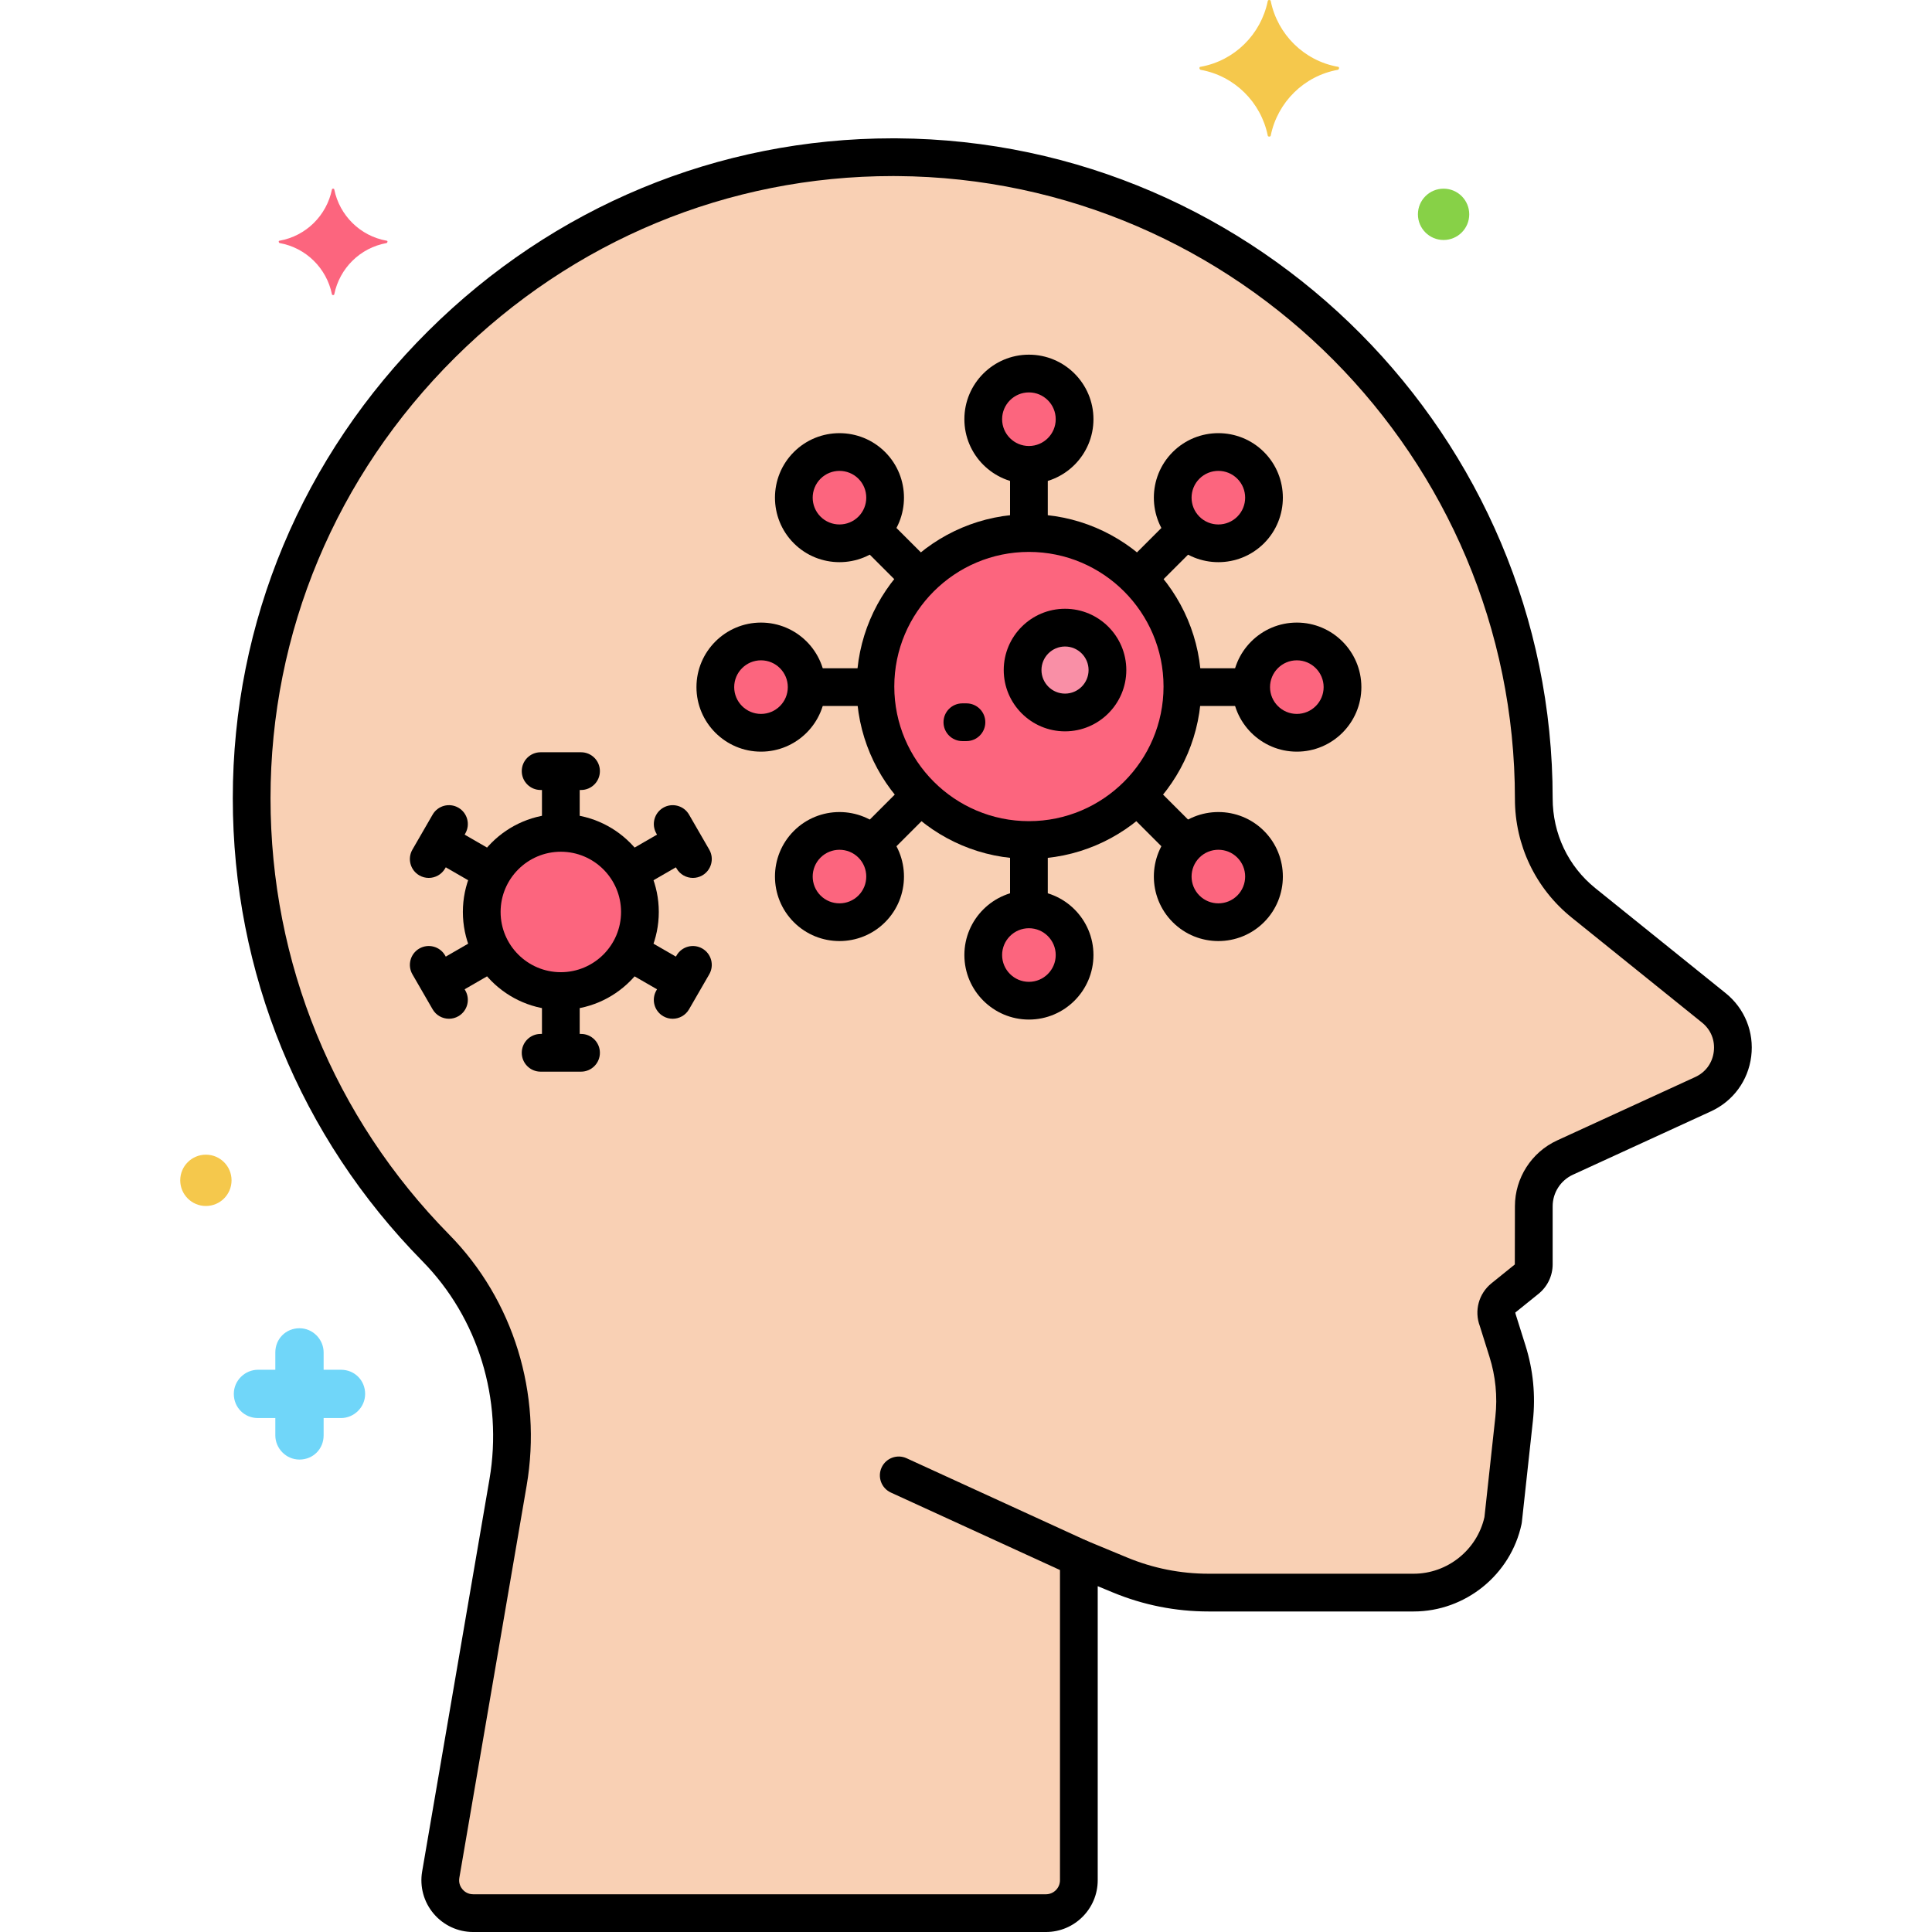 <?xml version="1.0" encoding="utf-8"?>
<!-- Generator: Adobe Illustrator 24.0.0, SVG Export Plug-In . SVG Version: 6.00 Build 0)  -->
<svg version="1.1" xmlns="http://www.w3.org/2000/svg" xmlns:xlink="http://www.w3.org/1999/xlink" x="0px" y="0px"
	 viewBox="0 0 256 256" style="enable-background:new 0 0 256 256;" xml:space="preserve">
<style type="text/css">
	.st0{fill:#6CADEF;}
	.st1{fill:#F9D0B4;}
	.st2{fill:#5B5D60;}
	.st3{fill:#9BE5F9;}
	.st4{fill:#FC657E;}
	.st5{fill:#70D6F9;}
	.st6{fill:#F5C84C;}
	.st7{fill:#F98FA6;}
	.st8{fill:#FED690;}
	.st9{fill:#87D147;}
	.st10{fill:#B2E26D;}
	.st11{fill:#EDF4FC;}
	.st12{fill:#FCDD86;}
	.st13{fill:#754E34;}
	.st14{fill:#B598F9;}
	.st15{fill:#5290DB;}
	.st16{fill:#C7D7E5;}
	.st17{fill:#C18E6B;}
	.st18{fill:#DAE6F1;}
	.st19{fill:#3CAADC;}
	.st20{fill:#818182;}
	.st21{fill:#CBEFF7;}
	.st22{fill:#FCA265;}
	.st23{fill:#A57453;}
	.st24{fill:#8652D8;}
	.st25{fill:#966AEA;}
	.st26{fill:#FEB872;}
	.st27{fill:#EDB311;}
	.st28{fill:#EF4460;}
</style>
<g id="Layer_1">
</g>
<g id="Layer_2">
</g>
<g id="Layer_3">
</g>
<g id="Layer_4">
</g>
<g id="Layer_5">
	<g>
		<g>
			<g>
				<path class="st1" d="M227.091,133.546l-17.26-13.904c-4.171-3.36-6.596-8.428-6.596-13.784v-0.083
					c0-46.729-37.733-84.646-84.392-84.943c-46.867-0.299-85.498,38.076-85.497,84.944c0,23.21,9.31,44.243,24.398,59.573
					c8.04,8.169,11.514,19.792,9.575,31.089L58.4,248.404c-0.457,2.663,1.594,5.096,4.296,5.096h75.897
					c2.407,0,4.359-1.952,4.359-4.359v-42.709l5.444,2.257c3.724,1.544,7.715,2.338,11.746,2.338h27.171
					c5.722,0,10.665-4.003,11.853-9.601l1.462-13.428c0.329-3.02,0.028-6.076-0.883-8.975l-1.297-4.125
					c-0.417-1.035-0.108-2.221,0.76-2.921l3.08-2.484c0.597-0.481,0.944-1.207,0.944-1.974v-7.687c0-2.773,1.615-5.292,4.135-6.448
					l18.296-8.398C230.243,142.886,231.012,136.705,227.091,133.546z"/>
			</g>
		</g>
		<g>
			<g>
				
					<ellipse transform="matrix(0.924 -0.383 0.383 0.924 -24.434 59.098)" class="st4" cx="136.337" cy="90.969" rx="20.338" ry="20.338"/>
			</g>
		</g>
		<g>
			<g>
				<path class="st4" d="M74.313,110.359c-5.789,0-10.481,4.693-10.481,10.481s4.693,10.481,10.481,10.481
					c5.788,0,10.481-4.693,10.481-10.481S80.101,110.359,74.313,110.359z"/>
			</g>
		</g>
		<g>
			<g>
				<path class="st4" d="M136.337,49.495c-3.342,0-6.051,2.709-6.051,6.051c0,3.342,2.709,6.051,6.051,6.051
					c3.342,0,6.052-2.709,6.052-6.051C142.388,52.204,139.679,49.495,136.337,49.495z"/>
			</g>
		</g>
		<g>
			<g>
				<path class="st4" d="M136.337,120.495c-3.342,0-6.051,2.709-6.051,6.051c0,3.342,2.709,6.051,6.051,6.051
					c3.342,0,6.052-2.709,6.052-6.051C142.388,123.204,139.679,120.495,136.337,120.495z"/>
			</g>
		</g>
		<g>
			<g>
				<circle class="st7" cx="141.121" cy="88.786" r="5.621"/>
			</g>
		</g>
		<g>
			<g>
				<path class="st4" d="M115.514,61.665c-2.363-2.363-6.195-2.363-8.558,0c-2.363,2.363-2.363,6.195,0,8.558
					c2.363,2.363,6.195,2.363,8.558,0S117.877,64.028,115.514,61.665z"/>
			</g>
		</g>
		<g>
			<g>
				<path class="st4" d="M165.718,111.87c-2.363-2.363-6.195-2.363-8.558,0c-2.363,2.363-2.363,6.195,0,8.558
					c2.363,2.363,6.195,2.363,8.558,0S168.082,114.233,165.718,111.87z"/>
			</g>
		</g>
		<g>
			<g>
				<path class="st4" d="M100.837,84.995c-3.342,0-6.051,2.709-6.051,6.051c0,3.342,2.709,6.051,6.051,6.051
					c3.342,0,6.052-2.709,6.052-6.051C106.888,87.704,104.179,84.995,100.837,84.995z"/>
			</g>
		</g>
		<g>
			<g>
				<path class="st4" d="M171.837,84.995c-3.342,0-6.051,2.709-6.051,6.051c0,3.342,2.709,6.051,6.051,6.051
					c3.342,0,6.052-2.709,6.052-6.051C177.888,87.704,175.179,84.995,171.837,84.995z"/>
			</g>
		</g>
		<g>
			<g>
				<path class="st4" d="M115.514,111.87c-2.363-2.363-6.195-2.363-8.558,0c-2.363,2.363-2.363,6.195,0,8.558
					c2.363,2.363,6.195,2.363,8.558,0S117.877,114.233,115.514,111.87z"/>
			</g>
		</g>
		<g>
			<g>
				<path class="st4" d="M165.718,61.665c-2.363-2.363-6.195-2.363-8.558,0c-2.363,2.363-2.363,6.195,0,8.558
					c2.363,2.363,6.195,2.363,8.558,0S168.082,64.028,165.718,61.665z"/>
			</g>
		</g>
		<g>
			<g>
				<path d="M143.994,204.159l-23.866-10.934c-1.255-0.575-2.739-0.022-3.313,1.232c-0.575,1.255-0.024,2.739,1.231,3.314
					l23.866,10.934c0.337,0.154,0.691,0.228,1.039,0.228c0.948,0,1.854-0.542,2.274-1.459
					C145.801,206.218,145.25,204.734,143.994,204.159z"/>
			</g>
		</g>
		<g>
			<g>
				<g>
					<path d="M228.659,131.599l-17.26-13.904c-3.6-2.9-5.664-7.214-5.664-11.921c0-47.911-38.973-87.138-86.877-87.443
						c-0.189-0.001-0.375-0.002-0.564-0.002c-23.131,0-44.97,9.05-61.543,25.52c-16.706,16.6-25.906,38.592-25.905,61.926
						c0,23.091,8.92,44.871,25.116,61.327c7.387,7.505,10.711,18.313,8.893,28.912l-8.918,51.967
						c-0.343,1.998,0.21,4.032,1.516,5.581c1.307,1.549,3.218,2.438,5.244,2.438h75.897c3.782,0,6.859-3.077,6.859-6.859v-38.966
						l1.986,0.824c4.049,1.678,8.322,2.529,12.704,2.529h27.172c6.86,0,12.873-4.871,14.298-11.582
						c0.018-0.082,0.031-0.165,0.04-0.249l1.463-13.429c0.368-3.387,0.037-6.75-0.984-9.994l-1.297-4.125
						c-0.02-0.062-0.03-0.166-0.055-0.226l3.081-2.484c1.19-0.961,1.874-2.39,1.874-3.919v-7.687c0-1.79,1.051-3.429,2.678-4.176
						l18.296-8.398c2.942-1.351,4.938-4.074,5.337-7.287C232.446,136.759,231.18,133.629,228.659,131.599z M227.084,139.354
						c-0.187,1.504-1.084,2.729-2.461,3.361l-18.296,8.398c-3.396,1.56-5.592,4.982-5.592,8.72l-0.014,7.715l-3.08,2.484
						c-1.706,1.375-2.321,3.651-1.552,5.693l1.272,4.049c0.813,2.582,1.076,5.258,0.783,7.953l-1.448,13.296
						c-0.981,4.355-4.908,7.504-9.382,7.504h-27.172c-3.721,0-7.351-0.723-10.789-2.148l-5.444-2.257
						c-0.769-0.319-1.651-0.233-2.346,0.231c-0.694,0.463-1.111,1.244-1.111,2.079v42.709c0,1.025-0.834,1.859-1.859,1.859H62.696
						c-0.752,0-1.213-0.414-1.421-0.661s-0.538-0.771-0.411-1.513l8.918-51.967c2.091-12.18-1.744-24.616-10.257-33.265
						c-15.271-15.515-23.68-36.049-23.68-57.82c0-21.993,8.676-42.725,24.429-58.379c15.631-15.532,36.217-24.066,58.021-24.066
						c0.177,0,0.354,0.001,0.532,0.002c45.164,0.288,81.908,37.271,81.908,82.526c0,6.144,2.743,11.877,7.527,15.731l17.26,13.904
						C226.702,136.443,227.271,137.851,227.084,139.354z"/>
				</g>
			</g>
		</g>
		<g>
			<g>
				<path class="st6" d="M177.282,8.85c-4.5-0.8-8-4.3-8.9-8.7c0-0.2-0.4-0.2-0.4,0c-0.9,4.4-4.4,7.9-8.9,8.7c-0.2,0-0.2,0.3,0,0.4
					c4.5,0.8,8,4.3,8.9,8.7c0,0.2,0.4,0.2,0.4,0c0.9-4.4,4.4-7.9,8.9-8.7C177.482,9.15,177.482,8.85,177.282,8.85z"/>
			</g>
		</g>
		<g>
			<g>
				<path class="st4" d="M51.227,31.894c-3.505-0.623-6.232-3.35-6.933-6.777c0-0.156-0.312-0.156-0.312,0
					c-0.701,3.428-3.428,6.154-6.933,6.777c-0.156,0-0.156,0.234,0,0.312c3.505,0.623,6.232,3.35,6.933,6.777
					c0,0.156,0.312,0.156,0.312,0c0.701-3.428,3.428-6.154,6.933-6.777C51.382,32.128,51.382,31.894,51.227,31.894z"/>
			</g>
		</g>
		<g>
			<g>
				<path class="st5" d="M45.182,181.5h-2.3v-2.3c0-1.7-1.4-3.2-3.2-3.2c-1.8,0-3.2,1.4-3.2,3.2v2.3h-2.3c-1.7,0-3.2,1.4-3.2,3.2
					c0,1.8,1.4,3.2,3.2,3.2h2.3v2.3c0,1.7,1.4,3.2,3.2,3.2c1.8,0,3.2-1.4,3.2-3.2v-2.3h2.3c1.7,0,3.2-1.4,3.2-3.2
					C48.382,182.9,46.982,181.5,45.182,181.5z"/>
			</g>
		</g>
		<g>
			<g>
				<path class="st9" d="M191.282,25c-1.878,0-3.4,1.522-3.4,3.4c0,1.878,1.522,3.4,3.4,3.4s3.4-1.522,3.4-3.4
					C194.682,26.522,193.16,25,191.282,25z"/>
			</g>
		</g>
		<g>
			<g>
				<path class="st6" d="M27.282,153c-1.878,0-3.4,1.522-3.4,3.4c0,1.878,1.522,3.4,3.4,3.4s3.4-1.522,3.4-3.4
					C30.682,154.522,29.16,153,27.282,153z"/>
			</g>
		</g>
		<g>
			<g>
				<path d="M74.313,101.82c-1.381,0-2.5,1.119-2.5,2.5v4.284c0,1.381,1.119,2.5,2.5,2.5s2.5-1.119,2.5-2.5v-4.284
					C76.813,102.939,75.693,101.82,74.313,101.82z"/>
			</g>
		</g>
		<g>
			<g>
				<path d="M76.99,99.678h-5.354c-1.381,0-2.5,1.119-2.5,2.5s1.119,2.5,2.5,2.5h5.354c1.381,0,2.5-1.119,2.5-2.5
					S78.371,99.678,76.99,99.678z"/>
			</g>
		</g>
		<g>
			<g>
				<path d="M74.313,130.576c-1.381,0-2.5,1.119-2.5,2.5v4.284c0,1.381,1.119,2.5,2.5,2.5s2.5-1.119,2.5-2.5v-4.284
					C76.813,131.695,75.693,130.576,74.313,130.576z"/>
			</g>
		</g>
		<g>
			<g>
				<path d="M76.99,137.001h-5.354c-1.381,0-2.5,1.119-2.5,2.5s1.119,2.5,2.5,2.5h5.354c1.381,0,2.5-1.119,2.5-2.5
					S78.371,137.001,76.99,137.001z"/>
			</g>
		</g>
		<g>
			<g>
				<path d="M64.967,112.557l-3.71-2.142c-1.192-0.69-2.725-0.282-3.415,0.915c-0.69,1.196-0.28,2.725,0.915,3.415l3.71,2.142
					c0.394,0.228,0.823,0.335,1.248,0.335c0.863,0,1.704-0.448,2.167-1.25C66.572,114.776,66.162,113.247,64.967,112.557z"/>
			</g>
		</g>
		<g>
			<g>
				<path d="M60.74,107.025c-1.193-0.69-2.725-0.282-3.415,0.915l-2.678,4.638c-0.69,1.196-0.28,2.725,0.915,3.415
					c0.394,0.228,0.823,0.335,1.248,0.335c0.863,0,1.704-0.448,2.167-1.25l2.678-4.638C62.346,109.244,61.936,107.715,60.74,107.025
					z"/>
			</g>
		</g>
		<g>
			<g>
				<path d="M89.869,126.935l-3.71-2.142c-1.193-0.69-2.725-0.282-3.415,0.915c-0.69,1.196-0.28,2.725,0.915,3.415l3.71,2.142
					c0.394,0.228,0.823,0.335,1.248,0.335c0.863,0,1.704-0.448,2.167-1.25C91.475,129.154,91.064,127.625,89.869,126.935z"/>
			</g>
		</g>
		<g>
			<g>
				<path d="M93.063,125.687c-1.194-0.69-2.725-0.282-3.415,0.915l-2.678,4.638c-0.69,1.196-0.28,2.725,0.915,3.415
					c0.394,0.228,0.823,0.335,1.248,0.335c0.863,0,1.704-0.448,2.167-1.25l2.678-4.638
					C94.669,127.906,94.259,126.377,93.063,125.687z"/>
			</g>
		</g>
		<g>
			<g>
				<path d="M65.882,125.708c-0.69-1.197-2.222-1.604-3.415-0.915l-3.71,2.142c-1.195,0.69-1.605,2.219-0.915,3.415
					c0.463,0.802,1.304,1.25,2.167,1.25c0.425,0,0.854-0.108,1.248-0.335l3.71-2.142C66.162,128.432,66.572,126.903,65.882,125.708z
					"/>
			</g>
		</g>
		<g>
			<g>
				<path d="M61.655,131.239l-2.678-4.638c-0.69-1.197-2.221-1.604-3.415-0.915c-1.195,0.69-1.605,2.219-0.915,3.415l2.678,4.638
					c0.463,0.802,1.304,1.25,2.167,1.25c0.425,0,0.854-0.108,1.248-0.335C61.936,133.964,62.346,132.435,61.655,131.239z"/>
			</g>
		</g>
		<g>
			<g>
				<path d="M90.784,111.33c-0.69-1.197-2.223-1.604-3.415-0.915l-3.71,2.142c-1.195,0.69-1.605,2.219-0.915,3.415
					c0.463,0.802,1.304,1.25,2.167,1.25c0.425,0,0.854-0.108,1.248-0.335l3.71-2.142C91.064,114.054,91.475,112.525,90.784,111.33z"
					/>
			</g>
		</g>
		<g>
			<g>
				<path d="M93.979,112.578l-2.678-4.638c-0.69-1.197-2.223-1.604-3.415-0.915c-1.195,0.69-1.605,2.219-0.915,3.415l2.678,4.638
					c0.463,0.802,1.304,1.25,2.167,1.25c0.425,0,0.854-0.108,1.248-0.335C94.259,115.302,94.669,113.773,93.979,112.578z"/>
			</g>
		</g>
		<g>
			<g>
				<path d="M128.06,93.199h-0.54c-1.381,0-2.5,1.119-2.5,2.5s1.119,2.5,2.5,2.5h0.54c1.381,0,2.5-1.119,2.5-2.5
					S129.44,93.199,128.06,93.199z"/>
			</g>
		</g>
		<g>
			<g>
				<path d="M136.337,109.083c-1.381,0-2.5,1.119-2.5,2.5v8.376c0,1.381,1.119,2.5,2.5,2.5s2.5-1.119,2.5-2.5v-8.376
					C138.837,110.202,137.718,109.083,136.337,109.083z"/>
			</g>
		</g>
		<g>
			<g>
				<path d="M136.337,59.667c-1.381,0-2.5,1.119-2.5,2.5v8c0,1.381,1.119,2.5,2.5,2.5s2.5-1.119,2.5-2.5v-8
					C138.837,60.787,137.718,59.667,136.337,59.667z"/>
			</g>
		</g>
		<g>
			<g>
				<path d="M158.549,109.722l-5.923-5.922c-0.977-0.976-2.559-0.976-3.535,0c-0.977,0.976-0.977,2.559,0,3.536l5.923,5.922
					c0.488,0.488,1.128,0.732,1.768,0.732s1.279-0.244,1.768-0.732C159.525,112.282,159.525,110.699,158.549,109.722z"/>
			</g>
		</g>
		<g>
			<g>
				<path d="M123.341,74.515l-5.657-5.657c-0.977-0.976-2.559-0.976-3.535,0c-0.977,0.976-0.977,2.559,0,3.536l5.657,5.657
					c0.488,0.488,1.128,0.732,1.768,0.732s1.279-0.244,1.768-0.732C124.317,77.074,124.317,75.491,123.341,74.515z"/>
			</g>
		</g>
		<g>
			<g>
				<path d="M165.249,88.546h-8.376c-1.381,0-2.5,1.119-2.5,2.5s1.119,2.5,2.5,2.5h8.376c1.381,0,2.5-1.119,2.5-2.5
					S166.63,88.546,165.249,88.546z"/>
			</g>
		</g>
		<g>
			<g>
				<path d="M115.458,88.546h-8c-1.381,0-2.5,1.119-2.5,2.5s1.119,2.5,2.5,2.5h8c1.381,0,2.5-1.119,2.5-2.5
					S116.839,88.546,115.458,88.546z"/>
			</g>
		</g>
		<g>
			<g>
				<path d="M158.549,68.835c-0.977-0.977-2.559-0.976-3.535,0l-5.923,5.922c-0.977,0.977-0.977,2.56,0,3.536
					c0.488,0.488,1.128,0.732,1.768,0.732s1.279-0.244,1.768-0.732l5.923-5.922C159.525,71.394,159.525,69.811,158.549,68.835z"/>
			</g>
		</g>
		<g>
			<g>
				<path d="M123.341,104.042c-0.977-0.977-2.559-0.977-3.535,0l-5.657,5.657c-0.977,0.976-0.977,2.559,0,3.535
					c0.488,0.488,1.128,0.732,1.768,0.732s1.279-0.244,1.768-0.732l5.657-5.657C124.317,106.602,124.317,105.019,123.341,104.042z"
					/>
			</g>
		</g>
		<g>
			<g>
				<g>
					<path d="M136.337,68.131c-12.593,0-22.838,10.245-22.838,22.838c0,12.593,10.245,22.838,22.838,22.838
						s22.838-10.245,22.838-22.838C159.175,78.376,148.93,68.131,136.337,68.131z M136.337,108.807
						c-9.836,0-17.838-8.002-17.838-17.838s8.002-17.838,17.838-17.838s17.838,8.002,17.838,17.838S146.173,108.807,136.337,108.807
						z"/>
				</g>
			</g>
		</g>
		<g>
			<g>
				<g>
					<path d="M74.313,107.858c-7.157,0-12.98,5.823-12.98,12.981c0,7.158,5.823,12.981,12.98,12.981
						c7.158,0,12.981-5.823,12.981-12.981C87.294,113.682,81.471,107.858,74.313,107.858z M74.313,128.821
						c-4.4,0-7.98-3.58-7.98-7.981s3.58-7.981,7.98-7.981c4.401,0,7.981,3.581,7.981,7.981S78.714,128.821,74.313,128.821z"/>
				</g>
			</g>
		</g>
		<g>
			<g>
				<g>
					<path d="M136.337,46.995c-4.716,0-8.552,3.836-8.552,8.551s3.836,8.551,8.552,8.551s8.552-3.836,8.552-8.551
						S141.053,46.995,136.337,46.995z M136.337,59.098c-1.958,0-3.552-1.593-3.552-3.551s1.594-3.551,3.552-3.551
						s3.552,1.593,3.552,3.551S138.295,59.098,136.337,59.098z"/>
				</g>
			</g>
		</g>
		<g>
			<g>
				<g>
					<path d="M136.337,117.995c-4.716,0-8.552,3.836-8.552,8.551s3.836,8.551,8.552,8.551s8.552-3.836,8.552-8.551
						S141.053,117.995,136.337,117.995z M136.337,130.098c-1.958,0-3.552-1.593-3.552-3.551s1.594-3.551,3.552-3.551
						s3.552,1.593,3.552,3.551S138.295,130.098,136.337,130.098z"/>
				</g>
			</g>
		</g>
		<g>
			<g>
				<g>
					<path d="M141.121,80.665c-4.478,0-8.121,3.643-8.121,8.121s3.644,8.121,8.121,8.121s8.121-3.643,8.121-8.121
						S145.599,80.665,141.121,80.665z M141.121,91.907c-1.721,0-3.121-1.4-3.121-3.121s1.4-3.121,3.121-3.121s3.121,1.4,3.121,3.121
						S142.842,91.907,141.121,91.907z"/>
				</g>
			</g>
		</g>
		<g>
			<g>
				<g>
					<path d="M117.281,59.897c-3.335-3.334-8.76-3.333-12.093,0c-3.334,3.334-3.334,8.759,0,12.093
						c1.667,1.667,3.856,2.501,6.047,2.501c2.189,0,4.379-0.833,6.046-2.501C120.615,68.657,120.615,63.231,117.281,59.897z
						 M113.746,68.456c-1.386,1.385-3.639,1.383-5.022,0c-1.385-1.385-1.385-3.638,0-5.023c0.692-0.692,1.602-1.038,2.512-1.038
						c0.909,0,1.818,0.346,2.511,1.038C115.131,64.817,115.131,67.071,113.746,68.456z"/>
				</g>
			</g>
		</g>
		<g>
			<g>
				<g>
					<path d="M167.487,110.102C167.486,110.102,167.486,110.102,167.487,110.102c-3.335-3.335-8.761-3.335-12.095,0
						c-3.334,3.334-3.334,8.759,0,12.093c1.667,1.667,3.856,2.501,6.047,2.501c2.189,0,4.38-0.834,6.048-2.501
						C170.819,118.861,170.819,113.436,167.487,110.102z M163.951,118.66c-1.385,1.385-3.639,1.385-5.023,0s-1.385-3.638,0-5.023
						c0.692-0.692,1.603-1.039,2.512-1.039s1.819,0.346,2.512,1.039C165.335,115.022,165.335,117.275,163.951,118.66z"/>
				</g>
			</g>
		</g>
		<g>
			<g>
				<g>
					<path d="M100.837,82.495c-4.716,0-8.552,3.836-8.552,8.551s3.836,8.551,8.552,8.551s8.552-3.836,8.552-8.551
						S105.553,82.495,100.837,82.495z M100.837,94.598c-1.958,0-3.552-1.593-3.552-3.551s1.594-3.551,3.552-3.551
						s3.552,1.593,3.552,3.551S102.795,94.598,100.837,94.598z"/>
				</g>
			</g>
		</g>
		<g>
			<g>
				<g>
					<path d="M171.837,82.495c-4.716,0-8.552,3.836-8.552,8.551s3.836,8.551,8.552,8.551s8.552-3.836,8.552-8.551
						S176.553,82.495,171.837,82.495z M171.837,94.598c-1.958,0-3.552-1.593-3.552-3.551s1.594-3.551,3.552-3.551
						s3.552,1.593,3.552,3.551S173.795,94.598,171.837,94.598z"/>
				</g>
			</g>
		</g>
		<g>
			<g>
				<g>
					<path d="M117.281,110.102c-3.335-3.335-8.76-3.334-12.093,0c-3.334,3.334-3.334,8.759,0,12.093
						c1.667,1.667,3.856,2.501,6.047,2.501c2.189,0,4.379-0.834,6.046-2.501C120.615,118.861,120.615,113.436,117.281,110.102z
						 M113.746,118.66c-1.386,1.385-3.639,1.383-5.022,0c-1.385-1.385-1.385-3.638,0-5.023c0.692-0.692,1.602-1.038,2.512-1.038
						c0.909,0,1.818,0.346,2.511,1.038C115.131,115.022,115.131,117.275,113.746,118.66z"/>
				</g>
			</g>
		</g>
		<g>
			<g>
				<g>
					<path d="M167.486,59.897c-3.334-3.335-8.76-3.335-12.094,0c-3.334,3.334-3.334,8.759,0,12.093
						c1.667,1.667,3.856,2.501,6.047,2.501c2.189,0,4.38-0.834,6.048-2.501C170.819,68.657,170.819,63.231,167.486,59.897z
						 M163.951,68.456c-1.385,1.385-3.639,1.385-5.023,0s-1.385-3.638,0-5.023c0.692-0.692,1.603-1.039,2.512-1.039
						s1.819,0.346,2.511,1.039C165.335,64.817,165.335,67.071,163.951,68.456z"/>
				</g>
			</g>
		</g>
	</g>
</g>
<g id="Layer_6">
</g>
<g id="Layer_7">
</g>
<g id="Layer_8">
</g>
<g id="Layer_9">
</g>
<g id="Layer_10">
</g>
<g id="Layer_11">
</g>
<g id="Layer_12">
</g>
<g id="Layer_13">
</g>
<g id="Layer_14">
</g>
<g id="Layer_15">
</g>
<g id="Layer_16">
</g>
<g id="Layer_17">
</g>
<g id="Layer_18">
</g>
<g id="Layer_19">
</g>
<g id="Layer_20">
</g>
<g id="Layer_21">
</g>
<g id="Layer_22">
</g>
<g id="Layer_23">
</g>
<g id="Layer_24">
</g>
<g id="Layer_25">
</g>
<g id="Layer_26">
</g>
<g id="Layer_27">
</g>
<g id="Layer_28">
</g>
<g id="Layer_29">
</g>
<g id="Layer_30">
</g>
<g id="Layer_31">
</g>
<g id="Layer_32">
</g>
<g id="Layer_33">
</g>
<g id="Layer_34">
</g>
<g id="Layer_35">
</g>
<g id="Layer_36">
</g>
<g id="Layer_37">
</g>
<g id="Layer_38">
</g>
<g id="Layer_39">
</g>
<g id="Layer_40">
</g>
<g id="Layer_41">
</g>
<g id="Layer_42">
</g>
<g id="Layer_43">
</g>
<g id="Layer_44">
</g>
<g id="Layer_45">
</g>
<g id="Layer_46">
</g>
<g id="Layer_47">
</g>
<g id="Layer_48">
</g>
<g id="Layer_49">
</g>
<g id="Layer_50">
</g>
<g id="Layer_51">
</g>
<g id="Layer_52">
</g>
<g id="Layer_53">
</g>
<g id="Layer_54">
</g>
<g id="Layer_55">
</g>
<g id="Layer_56">
</g>
<g id="Layer_57">
</g>
<g id="Layer_58">
</g>
<g id="Layer_59">
</g>
<g id="Layer_60">
</g>
<g id="Layer_61">
</g>
<g id="Layer_62">
</g>
<g id="Layer_63">
</g>
<g id="Layer_64">
</g>
<g id="Layer_65">
</g>
<g id="Layer_66">
</g>
<g id="Layer_67">
</g>
<g id="Layer_68">
</g>
<g id="Layer_69">
</g>
<g id="Layer_70">
</g>
<g id="Layer_71">
</g>
<g id="Layer_72">
</g>
<g id="Layer_73">
</g>
<g id="Layer_74">
</g>
<g id="Layer_75">
</g>
<g id="Layer_76">
</g>
<g id="Layer_77">
</g>
<g id="Layer_78">
</g>
<g id="Layer_79">
</g>
<g id="Layer_80">
</g>
</svg>
